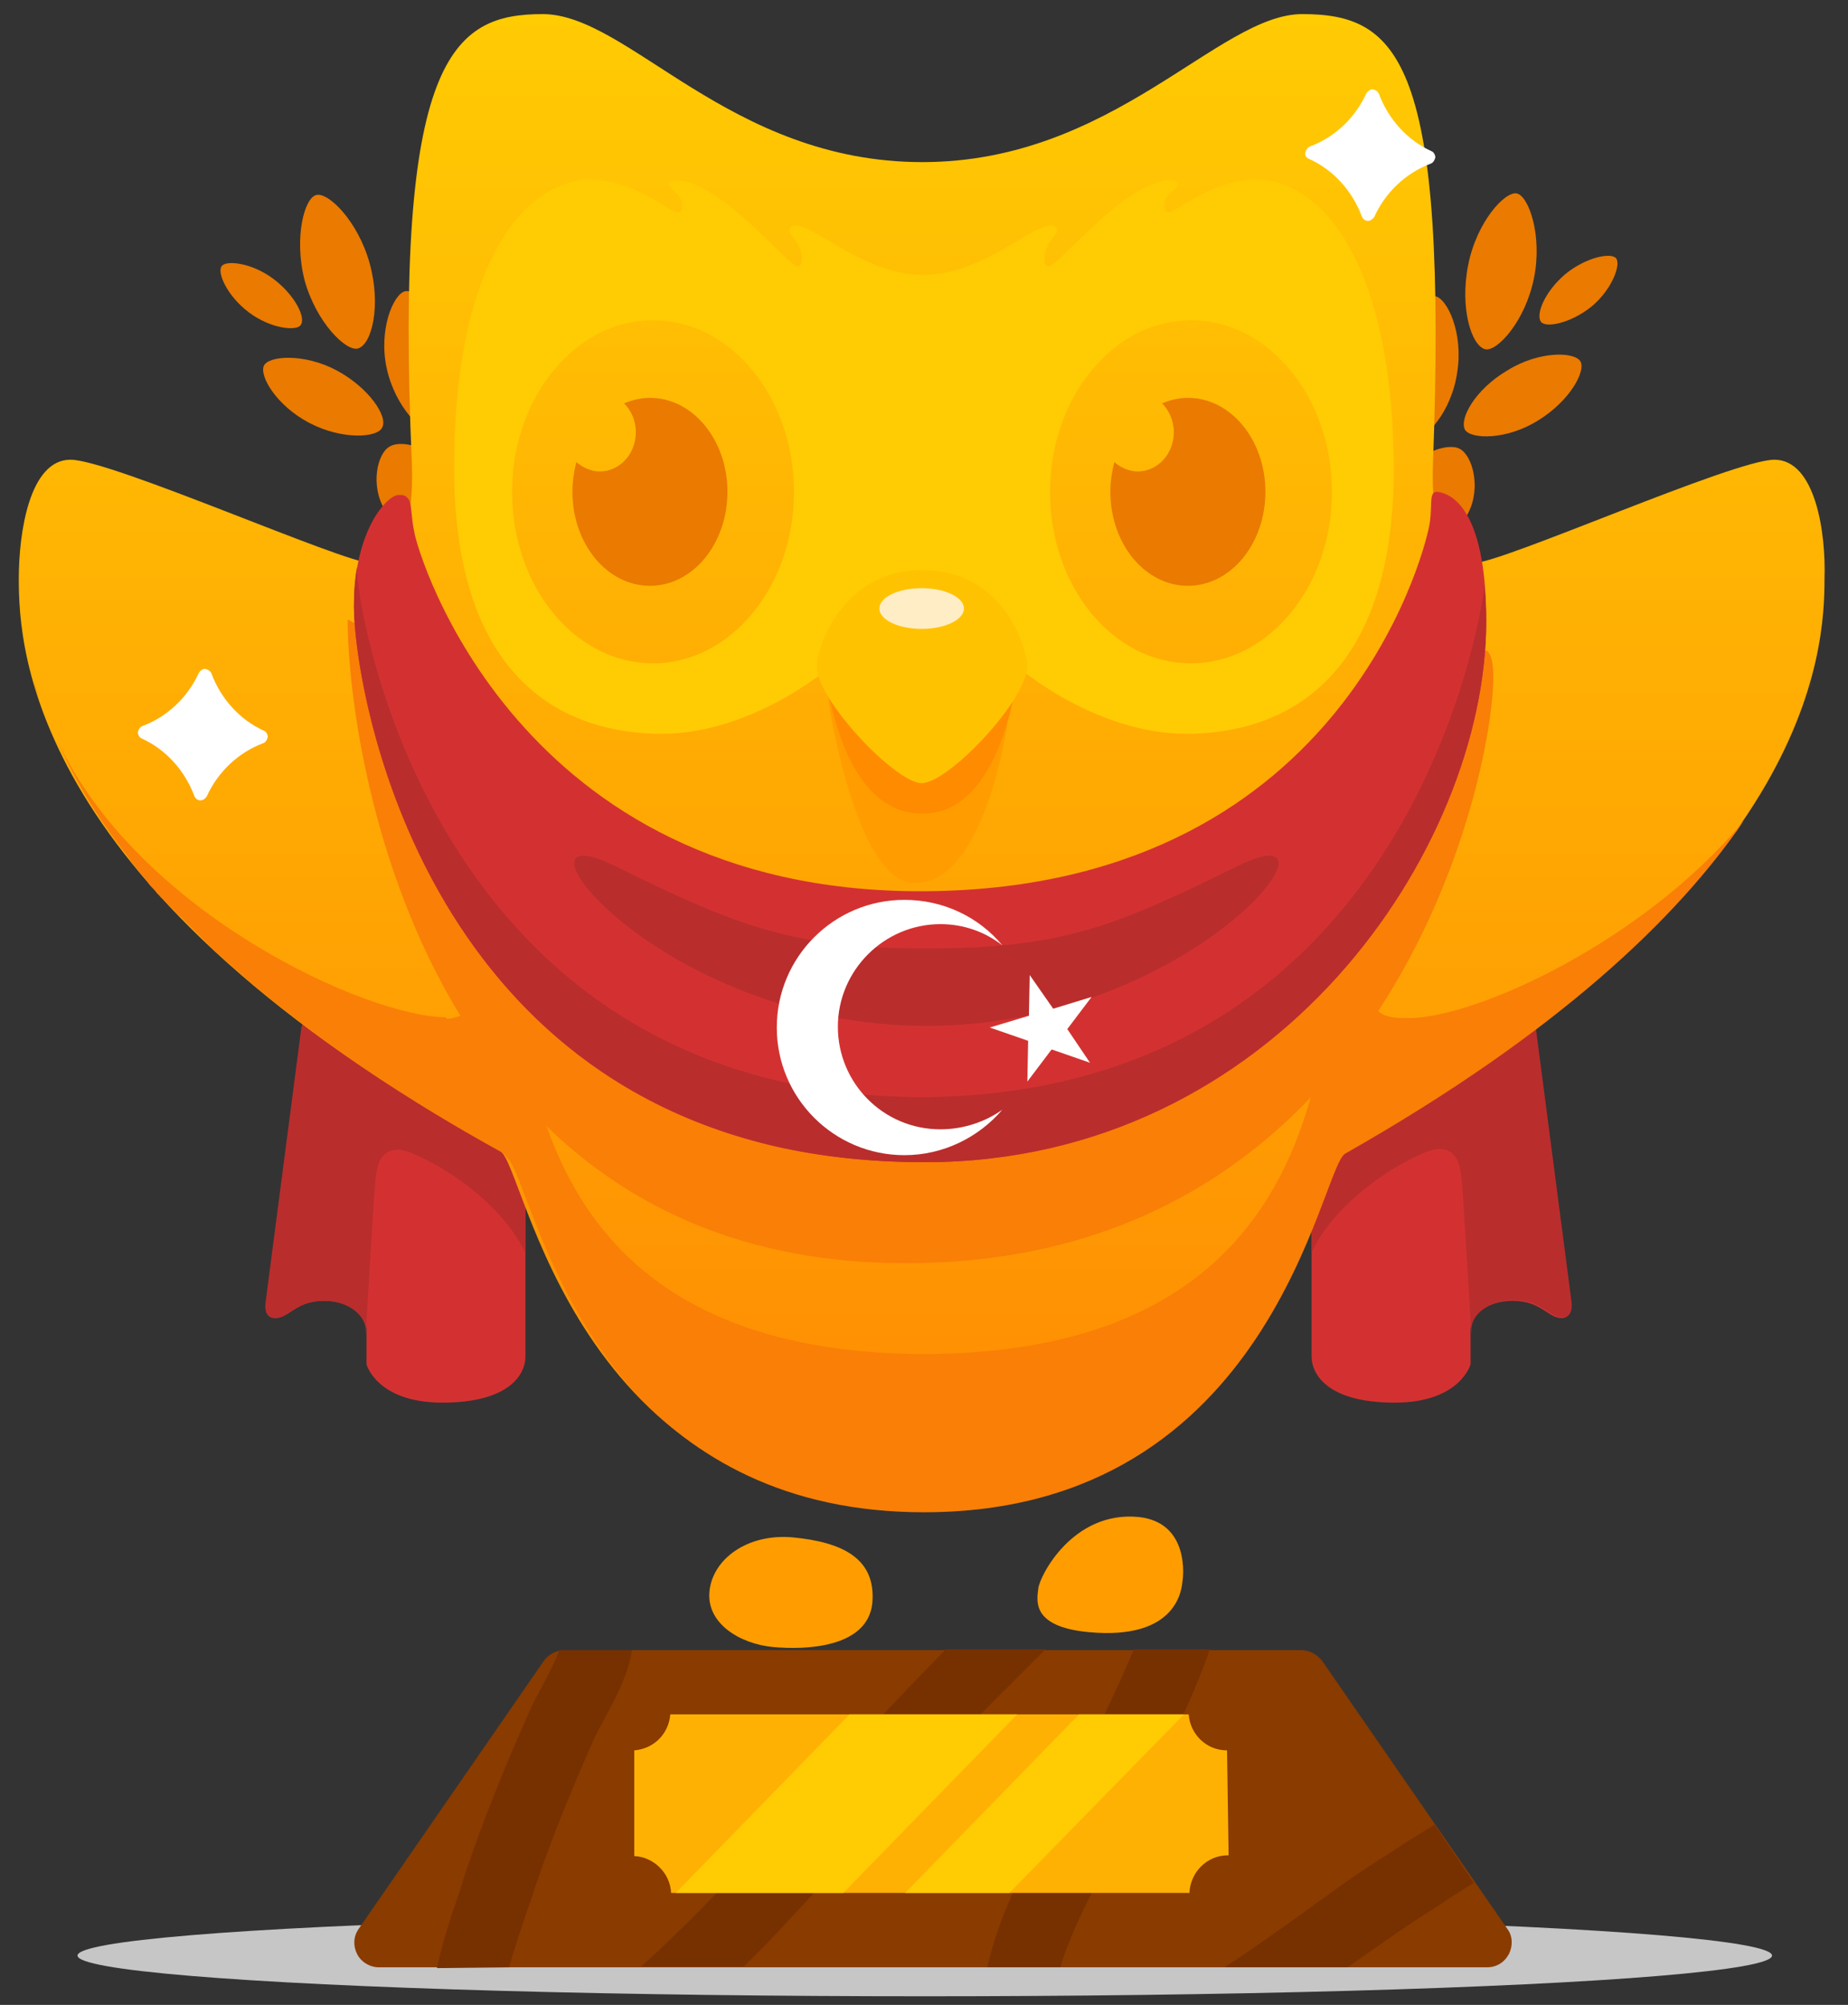 <?xml version="1.0" encoding="utf-8"?><svg version="1.1" id="Layer_1" xmlns:sketch="http://www.bohemiancoding.com/sketch/ns" xmlns="http://www.w3.org/2000/svg" xmlns:xlink="http://www.w3.org/1999/xlink" x="0px" y="0px" width="236px" height="256px" viewBox="-187 269 236 256" enable-background="new -187 269 236 256" xml:space="preserve"><rect x="-187" y="269" width="236" height="256" fill="#333333" stroke="none"/><title>Artboard 5</title><desc>Created with Sketch.</desc><path fill="#D33131" d="M9,400.1c0,0,4.5,34.5,4.6,35.3c0.1,0.9-0.1,1.9-1.2,1.9c-1.7,0-2.6-2.2-6.2-2.2c-3.6,0-5.4,2.1-5.4,3.7	c0,1.6,0,4.4,0,4.4s-1.3,4.9-9.7,4.9s-10.6-3.5-10.6-5.9s0-20.4,0-20.4l6.7-13.9l21.2-9.5L9,400.1z"/><path fill="#BA2D2D" d="M8.4,398.5l0.7,1.5c0,0,4.5,34.5,4.6,35.3c0.1,0.9-0.1,1.9-1.2,1.9c-1.7,0-2.6-2.2-6.2-2.2	c-3.5,0-5.4,2.1-5.4,3.7c0,0.2,0,0.5,0,0.7c-0.2-3.4-1-17.1-1.2-19.2c-0.2-2.4-0.5-4.4-2.9-4.5c-1.9-0.1-12.5,5.2-16.3,13.2	c0-1.8,0-7,0-7l6.7-13.9L8.4,398.5z"/><path fill="#D33131" d="M-148.4,400.1c0,0-4.5,34.5-4.6,35.3c-0.1,0.9,0.1,1.9,1.2,1.9c1.7,0,2.6-2.2,6.2-2.2s5.4,2.1,5.4,3.7	c0,1.6,0,4.4,0,4.4s1.3,4.9,9.7,4.9s10.6-3.5,10.6-5.9s0-20.4,0-20.4l-6.7-13.9l-21.2-9.5L-148.4,400.1z"/><path fill="#BA2D2D" d="M-147.8,398.6l-0.7,1.5c0,0-4.5,34.5-4.6,35.3c-0.1,0.9,0.1,1.9,1.2,1.9c1.7,0,2.6-2.2,6.2-2.2	c3.5,0,5.4,2.1,5.4,3.7c0,0.2,0,0.5,0,0.7c0.2-3.4,1-17.1,1.2-19.2c0.2-2.4,0.5-4.4,2.9-4.5c1.9-0.1,12.5,5.2,16.3,13.2	c0-1.8,0-7,0-7l-6.7-13.9L-147.8,398.6z"/><ellipse fill="#C6C6C6" enable-background="new" cx="-68.9" cy="518.7" rx="108.2" ry="5.2"/><path fill="#893B00" d="M-20.8,479.7h-94.1c-1,0-2,0.5-2.6,1.3l-23.7,34.3c-0.7,1-0.7,2.2-0.2,3.2s1.6,1.7,2.8,1.7H2.9	c1.2,0,2.2-0.6,2.8-1.7c0.5-1,0.5-2.3-0.2-3.2L-18.2,481C-18.9,480.2-19.8,479.7-20.8,479.7L-20.8,479.7z"/><path fill="#773000" d="M-122,520.2c0.6-2.1,1.3-4.2,1.9-6c0.3-0.9,0.6-1.8,0.9-2.6c2.4-7.5,5.5-14.8,8.2-20.9	c0.2-0.4,0.6-1.1,1-1.9c1.3-2.4,3.2-5.8,3.7-9.1h-8.6c-0.2,0-0.4,0-0.7,0.1c-0.6,1.7-1.8,3.8-2.3,4.8c-0.5,0.9-1,1.8-1.3,2.5	c-2.8,6.3-6,13.9-8.6,21.8c-0.2,0.8-0.5,1.6-0.8,2.5c-0.9,2.6-1.9,5.7-2.6,8.9L-122,520.2L-122,520.2z"/><path fill="#773000" d="M-3.8,502c-1.1,0.7-2.3,1.4-3.4,2.1c-0.9,0.6-1.7,1.1-2.6,1.7c-3.9,2.4-7.7,5.2-11.4,7.9	c-3.1,2.2-6.2,4.4-9.4,6.5h15.7c3.4-2.4,6.6-4.7,9.9-6.8c0.9-0.6,1.8-1.1,2.6-1.7c1.2-0.8,2.4-1.5,3.6-2.3L-3.8,502z"/><path fill="#773000" d="M-44.6,505.1c0.8-1.5,1.6-2.9,2.3-4.3c3.7-7.1,7.3-14.1,9.8-21.2h-9.7c-2.3,5.6-5.2,11.3-8.2,17.1	c-0.7,1.3-1.4,2.7-2.2,4.1c-3.2,5.9-6.8,12.5-8.3,19.4h9.3C-50.1,515.2-47.3,510.1-44.6,505.1z"/><path fill="#773000" d="M-87.7,515.7L-87.7,515.7c3.2-3.4,6.2-6.7,9.2-10c6.8-7.4,13.9-15.1,21.2-22.3l1.2-1.2	c0.8-0.8,1.7-1.7,2.6-2.6h-12.7c-6.5,6.6-12.8,13.4-18.9,20c-3,3.3-6,6.6-9.1,9.8l-0.1,0.1c-4.1,4.3-7.7,7.8-10.8,10.6H-92	C-90.7,518.8-89.2,517.3-87.7,515.7z"/><path fill="#FFB103" d="M-30.3,492.5c-2.6,0-4.7-2-4.9-4.6h-66.2c-0.2,2.5-2.1,4.4-4.6,4.6V506c2.5,0.1,4.6,2.2,4.7,4.7h66.2	c0.1-2.6,2.2-4.8,4.9-4.8h0.1L-30.3,492.5L-30.3,492.5z"/><polygon fill="#FFCB03" enable-background="new" points="-79.3,510.7 -57.1,487.9 -78.5,487.9 -100.7,510.7"/><polygon fill="#FFCB03" enable-background="new" points="-71.4,510.7 -58.1,510.7 -35.8,487.9 -49.2,487.9"/><path fill="#EA7A00" d="M0.5,334.5c-1.7,3.3-5.8,4.6-7.3,3.8c-1.8-0.9-2.8-4.8-1.1-8.2c1.7-3.3,5.8-4.6,7.3-3.8	C1,327.1,2.2,331.2,0.5,334.5z"/><path fill="#EA7A00" d="M-0.9,316.5c-0.7,5-4,8.7-5.6,8.4c-1.8-0.3-3.7-4.7-2.9-9.7s4-8.7,5.6-8.4C-2.2,307-0.1,311.5-0.9,316.5z"/><path fill="#EA7A00" d="M9.4,322.7c-4,2.5-8.5,2.4-9.3,1.2c-0.8-1.4,1.3-5.2,5.4-7.6c4-2.5,8.5-2.4,9.3-1.2S13.5,320.2,9.4,322.7z"/><path fill="#EA7A00" d="M8.9,304.5c-1.1,5.5-4.7,9.4-6.2,9.1c-1.8-0.4-3.3-5.3-2.2-10.8s4.7-9.4,6.2-9.1S10,299,8.9,304.5z"/><path fill="#EA7A00" d="M16.3,308.1c-2.7,2.2-5.9,2.8-6.5,2c-0.7-0.9,0.4-3.8,3.1-6.1c2.7-2.2,5.9-2.8,6.5-2	C20,302.8,18.9,305.9,16.3,308.1z"/><path fill="#EA7A00" d="M-137.8,334.2c1.9,3.2,6,4.2,7.5,3.3c1.7-1.1,2.5-5,0.6-8.2s-6-4.2-7.5-3.3	C-138.8,326.8-139.8,331-137.8,334.2z"/><path fill="#EA7A00" d="M-137.6,316.1c1.1,4.9,4.6,8.4,6.1,8c1.8-0.4,3.4-4.9,2.3-9.9c-1.1-4.9-4.6-8.4-6.1-8	S-138.7,311.2-137.6,316.1z"/><path fill="#EA7A00" d="M-147.5,323c4.2,2.2,8.7,1.9,9.3,0.6c0.8-1.4-1.7-5.1-5.8-7.3s-8.7-1.9-9.3-0.6S-151.7,320.8-147.5,323z"/><path fill="#EA7A00" d="M-148.1,304.8c1.5,5.4,5.3,9.1,6.8,8.7c1.8-0.5,3-5.5,1.5-10.9s-5.3-9.1-6.8-8.7	C-148.1,294.2-149.5,299.3-148.1,304.8z"/><path fill="#EA7A00" d="M-155.2,308.9c2.8,2.1,6.1,2.4,6.6,1.6c0.7-0.9-0.7-3.8-3.5-5.9c-2.8-2.1-6.1-2.4-6.6-1.6	C-159.3,303.8-158,306.8-155.2,308.9z"/><linearGradient id="SVGID_1_" gradientUnits="userSpaceOnUse" x1="-69.25" y1="-2372.186" x2="-69.25" y2="-2563.186" gradientTransform="matrix(1 0 0 1 0 2834)"><stop offset="6.146891e-04" style="stop-color:#FF8A03"/><stop offset="1" style="stop-color:#FFCB03"/></linearGradient><path fill="url(#SVGID_1_)" d="M39.6,327.7c-5.2,0-34.8,13.2-38.4,13.2s-5.5-4.7-5.2-12.7c1.9-51.4-4.3-57.4-16.7-57.4	c-10.7,0-24.1,18.9-48.5,18.9c-24.7,0-37.5-18.9-48.5-18.9c-11.5,0-19,5.5-16.7,57.4c0.3,8-1.6,12.7-5.2,12.7	c-3.5,0-33.2-13.2-38.4-13.2s-6.6,9.2-6.6,15.2c0,9.1,1.4,39.9,61.5,73.1c3.2,1.8,9.2,45.8,53.8,45.8s50.6-44,53.8-45.8	C44.6,382.8,46,352,46,342.9C46.2,336.9,44.8,327.7,39.6,327.7z"/><path fill="#FF9D00" d="M-85.8,465.3c6.4,0.6,10.7,2.7,10.2,8.4c-0.6,5.7-8.5,6-12.7,5.6s-8.5-3-8.1-7.1	C-96,468.1-91.6,464.8-85.8,465.3z"/><path fill="#FF9D00" d="M-41.6,462.7c6.6,0.7,5.7,7.8,5.6,8.3c-0.1,0.6-0.4,7.5-12,6.4c-7.3-0.7-6.6-4-6.4-5.6	C-54.2,470.2-50,461.9-41.6,462.7z"/><path fill="#EA7A00" d="M-104,319.8c-1.2,0-2.3,0.3-3.3,0.7c0.9,0.9,1.5,2.2,1.5,3.7c0,2.8-2.1,5-4.6,5c-1.1,0-2.2-0.5-3-1.2	c-0.3,1.2-0.5,2.5-0.5,3.8c0,6.6,4.4,12,9.9,12s9.9-5.4,9.9-12C-94.1,325.2-98.5,319.8-104,319.8z"/><path fill="#FFCB03" enable-background="new" d="M-26.5,291.9c-5.7,0-10.2,4.2-11.3,4.2c-0.5,0-0.5-0.4-0.5-0.9	c0-1.5,1.7-2,1.7-2.7c0-0.4-0.7-0.5-0.9-0.5c-5.7,0-14.3,11-15.6,11c-0.5,0-0.5-0.6-0.5-1c0-1.9,1.6-3,1.6-3.5s-0.4-0.7-0.7-0.7	c-2.8,0-8.9,6.3-16.4,6.3s-13.6-6.3-16.4-6.3c-0.3,0-0.7,0.2-0.7,0.7s1.6,1.6,1.6,3.5c0,0.4-0.1,1-0.5,1c-1.3,0-9.9-11-15.6-11	c-0.2,0-0.9,0.1-0.9,0.5c0,0.7,1.7,1.2,1.7,2.7c0,0.5-0.1,0.9-0.5,0.9c-1.2,0-5.6-4.2-11.3-4.2c-6.9,0-17.3,8.4-17.3,36.9	c0,27.8,14.8,33.9,26.5,33.9s21.6-8.6,21.6-8.6l4.8-7.4l7.1-3.6l7.1,3.6l4.8,7.4c0,0,9.9,8.6,21.6,8.6S-9,356.6-9,328.8	C-9.2,300.3-19.5,291.9-26.5,291.9z M-103.6,353.7c-10,0-18-9.8-18-21.9c0-12.1,8.1-21.9,18-21.9s18,9.8,18,21.9	S-93.7,353.7-103.6,353.7z M-34.9,353.7c-10,0-18-9.8-18-21.9c0-12.1,8.1-21.9,18-21.9s18,9.8,18,21.9S-25,353.7-34.9,353.7z"/><path fill="#EA7A00" d="M-35.3,319.8c-1.2,0-2.3,0.3-3.3,0.7c0.9,0.9,1.5,2.2,1.5,3.7c0,2.8-2.1,5-4.6,5c-1.1,0-2.2-0.5-3-1.2	c-0.3,1.2-0.5,2.5-0.5,3.8c0,6.6,4.4,12,9.9,12s9.9-5.4,9.9-12C-25.4,325.2-29.8,319.8-35.3,319.8z"/><path fill="#FF9D00" d="M-81.8,353.1c0,3.8,3.8,28.7,11.7,28.7c8.4,0,12.4-18.8,12.4-28.1s-6.6,0.1-6.6,0.1l-8.5,1.9	C-72.8,355.7-81.8,349.3-81.8,353.1z"/><path fill="#E27100" d="M-182.2,357.6c0,0.1,0.1,0.2,0.1,0.4c-0.2-0.7-0.4-1.3-0.6-1.9C-182.5,356.6-182.3,357.1-182.2,357.6z"/><path fill="#F97F06" d="M35.7,373.8C22.8,389.3,1.4,399-7.1,399c-0.2,0-0.4,0-0.7,0c-1.5,0-2.6-0.3-3.2-0.9	c11.3-17.2,14.7-36.2,14.7-42.6c0-12.7-12.3,13-12.3,13l-36.3,25.3l-46,6.3l-29-19.7l-17-29.3l-5.7-3c0,9,2.7,31.5,14.4,50.6	c-0.5,0.2-1.2,0.4-2,0.4c-0.1,0,0.2,0,0.2,0v-0.2c-10,0-39.4-13.3-49.7-35.4c2,4.6,4.9,9.7,9.2,15.1l0,0.1c0.3,0.3,0.5,0.7,0.8,1	c0.1,0.1,0.2,0.2,0.2,0.3c0.2,0.3,0.5,0.6,0.8,0.9c0.1,0.1,0.2,0.2,0.3,0.4c0.2,0.3,0.4,0.5,0.6,0.8c0.1,0.1,0.3,0.3,0.4,0.4	c0,0,0.1,0.1,0.1,0.1c0.1,0.1,0.2,0.2,0.3,0.4c0.1,0.1,0.1,0.1,0.2,0.2c0.1,0.1,0.2,0.2,0.3,0.3c0,0.1,0.1,0.1,0.2,0.2	c0.3,0.3,0.6,0.6,0.9,1c0.1,0,0.1,0.1,0.2,0.1c0.2,0.2,0.3,0.3,0.5,0.5c0.2,0.3,0.5,0.5,0.8,0.8c0.2,0.2,0.3,0.3,0.5,0.5	c0.3,0.3,0.5,0.5,0.8,0.8c0.2,0.2,0.4,0.4,0.6,0.6c0.3,0.3,0.5,0.5,0.8,0.8c0.2,0.2,0.4,0.4,0.6,0.6c0.3,0.3,0.5,0.5,0.8,0.8	c0.1,0.1,0.3,0.3,0.4,0.4c0.2,0.2,0.5,0.4,0.7,0.6c0.1,0.1,0.2,0.2,0.3,0.3c0.2,0.2,0.5,0.4,0.7,0.6c0.3,0.2,0.5,0.5,0.8,0.7	s0.5,0.5,0.8,0.7s0.5,0.5,0.8,0.7c0.3,0.3,0.6,0.5,0.9,0.8c0.1,0.1,0.2,0.2,0.4,0.3c8.1,6.7,18.3,13.8,31.2,20.9	c0.2,0.1,0.3,0.3,0.5,0.6c0,0,0,0,0,0c1.9,1.1,4.8,16.8,16,29.6c7.8,8.6,19.5,15.7,37.3,15.7c44.6,0,50.6-44,53.8-45.8	C12.1,400.8,27.3,386.1,35.7,373.8z M-69,441.9c-31.8-0.1-43.3-15.2-48.2-29.1c10.6,10.3,25.3,17.5,45.9,17.5	c23.7,0,40.3-9.2,51.7-21.2C-23.8,423.9-34.3,441.8-69,441.9z"/><path fill="#E27100" d="M43.8,358.1c0-0.1,0.1-0.2,0.1-0.4c0.2-0.5,0.3-1.1,0.5-1.6C44.2,356.7,44,357.4,43.8,358.1z"/><path fill="#FF8B00" d="M-81.9,352.2c0,0,1.2,20.7,12.7,20.7c11.1,0,12.5-20.6,12.5-20.6"/><path fill="#FFC200" d="M-69.3,341.8c11.1,0,13.5,10.8,13.5,12.2c0,4.4-10.1,15-13.5,15c-3.3,0-13.4-10.6-13.4-14.9	C-82.7,351.7-79.4,341.8-69.3,341.8z"/><ellipse fill="#FFEDC5" cx="-69.3" cy="346.7" rx="5.4" ry="2.6"/><path fill="#FFFFFF" d="M-4.2,288.3c-3.1-1.4-5.5-4.1-6.7-7.3c-0.1-0.3-0.4-0.5-0.8-0.6c-0.3,0-0.6,0.2-0.8,0.5	c-1.4,3.1-4,5.6-7.2,6.8c-0.3,0.1-0.5,0.4-0.6,0.8c-0.1,0.4,0.2,0.7,0.5,0.8c3.1,1.4,5.5,4.1,6.7,7.3c0.1,0.3,0.4,0.6,0.8,0.6	c0.3,0,0.6-0.2,0.8-0.5c1.4-3.1,4-5.6,7.2-6.8c0.3-0.1,0.5-0.4,0.6-0.8C-3.7,288.8-3.9,288.4-4.2,288.3z"/><path fill="#FFFFFF" d="M-153.3,362.3c-3.1-1.4-5.5-4.1-6.7-7.3c-0.1-0.3-0.4-0.5-0.8-0.6c-0.3,0-0.6,0.2-0.8,0.5	c-1.4,3.1-4,5.6-7.2,6.8c-0.3,0.1-0.5,0.4-0.6,0.8c0,0.3,0.2,0.7,0.5,0.8c3.1,1.4,5.5,4.1,6.7,7.3c0.1,0.3,0.4,0.6,0.8,0.6	c0.3,0,0.6-0.2,0.8-0.5c1.4-3.1,4-5.6,7.2-6.8c0.3-0.1,0.5-0.4,0.6-0.8C-152.8,362.8-153,362.4-153.3,362.3z"/><path fill="#D33131" d="M-134.8,332.8c-0.4-0.6-0.7-0.6-1.3-0.6c-1.4,0-5.7,4.4-5.7,14.3c0,10.3,9.3,70.9,72.9,70.9	c44.7,0,71.7-40,71.7-69.1c0-15.3-5.1-16.4-6.3-16.5c-1.2,0-0.4,2.1-1.1,4.9c-0.6,2.7-11.2,46.1-64.9,46.1	c-51.5,0-64.2-43.2-64.6-45.9C-134.5,335.1-134.4,333.4-134.8,332.8z"/><path fill="#BA2D2D" d="M-29,379.6c-15.6,7.7-22.4,10.5-39.7,10.5c-17,0-24.1-2.8-39.7-10.5s5.1,20.3,39.6,20.4l0,0h0.1h0.1l0,0	C-34.1,399.9-13.4,371.9-29,379.6z"/><path fill="#BA2D2D" d="M2.8,348.3c0-1.7-0.1-3.1-0.2-4.5c-1.5,10.8-13.3,64.9-71.9,65.3c-63.5-0.4-72.1-63.8-72.1-67	c0-0.2,0-0.4,0-0.7c-0.3,1.5-0.4,3.2-0.4,5.1c0,9.2,7.4,58.2,53.9,68.9c5.7,1.3,12.1,2,19,2C-24.1,417.4,2.8,377.4,2.8,348.3z"/><path fill="#FFFFFF" d="M-66.9,413.2c-7.3,0-13.1-5.9-13.1-13.1s5.9-13.1,13.1-13.1c3,0,5.7,1,7.9,2.7c-3-3.6-7.5-5.8-12.5-5.8	c-9,0-16.3,7.3-16.3,16.3c0,9,7.3,16.3,16.3,16.3c5,0,9.5-2.3,12.5-5.8C-61.1,412.2-63.9,413.2-66.9,413.2z"/><polygon fill="#FFFFFF" points="-55.5,393.5 -52.5,397.8 -47.6,396.3 -50.7,400.4 -47.8,404.7 -52.7,403 -55.8,407.1 -55.7,401.9 -60.6,400.2 -55.6,398.7"/></svg>